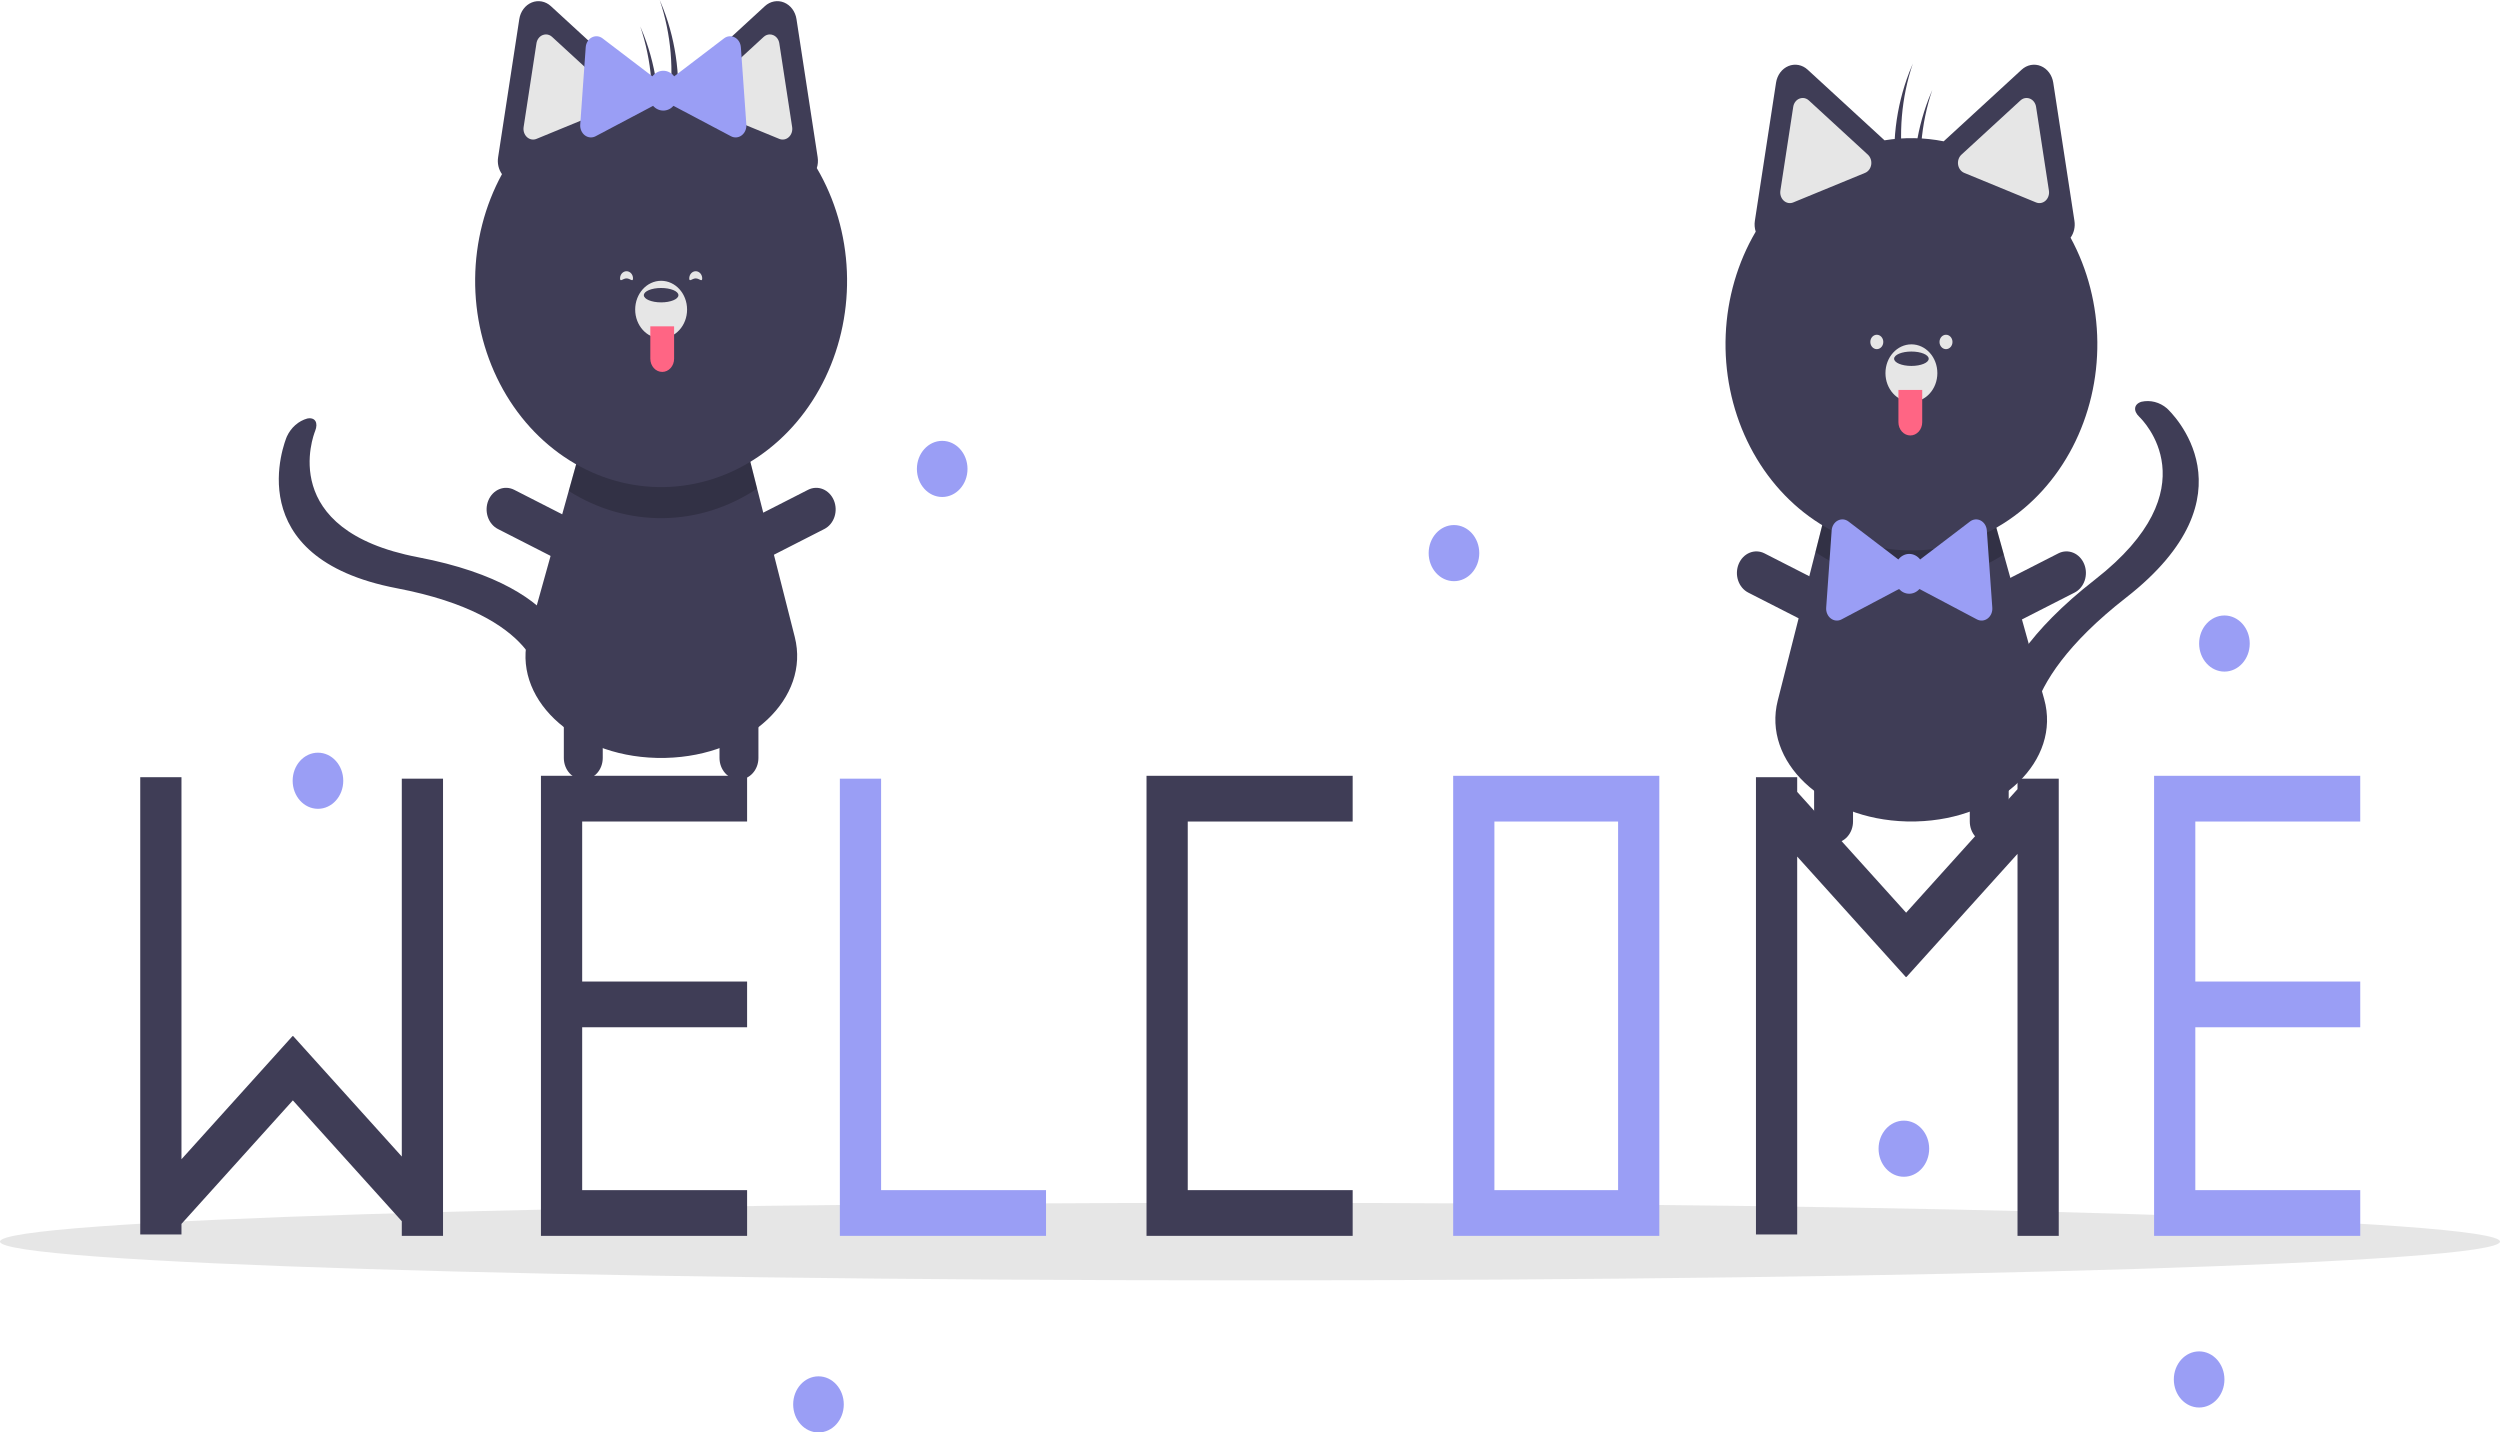 <svg width="459" height="263" viewBox="0 0 459 263" fill="none" xmlns="http://www.w3.org/2000/svg"><path d="M229.5 235.075c126.749 0 229.5-3.187 229.5-7.119s-102.751-7.119-229.5-7.119S0 224.024 0 227.956s102.751 7.119 229.5 7.119z" fill="#E6E6E6"/><path d="M351.807 150.817c-.289.005-.579.009-.873.009-.294 0-.583-.004-.873-.009-15.363-.387-26.498-11.031-23.664-22.2l6.912-27.245 1.746-6.894 30.964.585 1.882 6.744 7.407 26.545c3.136 11.23-7.999 22.077-23.501 22.464z" fill="#3F3D56"/><path opacity=".2" d="M367.901 101.808c-5.28 3.347-11.269 5.071-17.35 4.994-6.081-.077-12.033-1.951-17.242-5.43l1.746-6.894 30.964.585 1.882 6.744z" fill="#000"/><path d="M366.594 129.521c1.337-5.528 5.733-13.503 18.062-23.118 21.501-16.771 8.675-29.346 8.119-29.873-1.166-1.105-.994-2.346.4-2.77.81-.179 1.645-.165 2.45.043.804.208 1.559.604 2.214 1.161.697.638 16.758 15.849-7.505 34.771-21.835 17.032-17.192 28.15-17.139 28.256.585 1.189-.353 2.141-2.098 2.128-1.744-.013-3.634-.986-4.221-2.174-.123-.251-1.528-3.277-.282-8.424zM336.643 154.788c-.469 0-.934-.102-1.367-.301-.434-.199-.828-.491-1.159-.859-.332-.368-.595-.805-.775-1.286-.179-.48-.272-.995-.272-1.516v-17.168c0-1.051.377-2.059 1.047-2.802.67-.743 1.579-1.16 2.526-1.16.948 0 1.856.417 2.526 1.16.67.743 1.047 1.751 1.047 2.802v17.168c0 .521-.093 1.036-.272 1.516-.18.481-.443.918-.775 1.286-.331.368-.725.66-1.159.859-.433.199-.898.301-1.367.301zM339.776 114.029c-.196.473-.475.898-.819 1.252-.344.353-.748.628-1.188.808-.44.181-.908.263-1.377.243-.468-.02-.929-.142-1.355-.359l-14.065-7.176c-.86-.44-1.527-1.241-1.855-2.226-.328-.985-.29-2.074.106-3.028.396-.954 1.117-1.694 2.005-2.059.888-.365 1.87-.324 2.731.114l14.064 7.176c.426.218.81.526 1.129.908.318.382.566.829.729 1.317.163.488.237 1.007.219 1.527-.018.52-.128 1.031-.324 1.503z" fill="#3F3D56"/><path d="M362.092 114.029c.197.473.475.898.819 1.252.344.353.748.628 1.188.808.44.181.908.263 1.377.243.469-.02.929-.142 1.355-.359l14.065-7.176c.861-.439 1.529-1.24 1.858-2.225.328-.986.291-2.076-.106-3.031-.396-.954-1.117-1.695-2.006-2.06-.889-.364-1.872-.322-2.732.117l-14.065 7.176c-.426.218-.81.526-1.129.908-.318.382-.566.829-.729 1.317-.163.488-.237 1.007-.219 1.527.018.52.128 1.031.324 1.503zM365.225 154.788c.469 0 .934-.102 1.367-.301.434-.199.827-.491 1.159-.859.332-.368.595-.805.775-1.286.179-.48.272-.995.272-1.516v-17.168c0-1.051-.377-2.059-1.047-2.802-.67-.743-1.579-1.16-2.526-1.16-.948 0-1.856.417-2.526 1.16-.67.743-1.047 1.751-1.047 2.802v17.168c0 .521.092 1.036.272 1.516.18.481.443.918.775 1.286.331.368.725.66 1.159.859.433.199.898.301 1.367.301zM380.156 43.639c.308-.431.531-.93.654-1.464.122-.534.141-1.09.055-1.633l-1.945-12.685-1.944-12.685c-.105-.685-.371-1.327-.771-1.862-.399-.535-.919-.944-1.506-1.185-.588-.242-1.222-.308-1.84-.191-.617.116-1.196.411-1.679.854l-8.934 8.21-5.383 4.946c-3.589-.708-7.258-.769-10.865-.182l-5.185-4.764-8.934-8.21c-.483-.443-1.062-.738-1.68-.854-.617-.116-1.252-.051-1.839.191-.587.242-1.107.65-1.507 1.185-.399.535-.665 1.177-.77 1.862l-1.945 12.685-1.944 12.685c-.104.667-.05 1.352.156 1.989-3.333 5.665-5.235 12.217-5.511 18.974-.275 6.757 1.088 13.472 3.946 19.447 2.859 5.975 7.109 10.992 12.308 14.528 5.199 3.536 11.158 5.463 17.256 5.58 6.099.117 12.114-1.58 17.42-4.915 5.307-3.335 9.71-8.186 12.753-14.048 3.043-5.862 4.614-12.521 4.549-19.284-.064-6.763-1.761-13.384-4.915-19.174z" fill="#3F3D56"/><path d="M330.983 17.987c-.212 0-.422.043-.62.125-.292.118-.55.32-.749.585-.198.265-.329.584-.379.924l-2.358 15.383c-.052.339-.022.687.085 1.01.108.323.291.608.53.827.239.22.525.365.831.423.306.058.62.025.911-.095l13.192-5.427c.291-.12.548-.322.746-.587.198-.265.329-.583.381-.922.052-.339.023-.687-.085-1.01-.108-.322-.29-.608-.529-.827v-.001l-10.834-9.956c-.315-.292-.712-.453-1.122-.453zM372.075 17.987c-.41.001-.806.161-1.121.453l-10.834 9.956c-.239.219-.421.505-.529.827-.108.323-.138.671-.086 1.01.052.339.184.657.382.922.198.265.455.467.746.587l13.192 5.427c.291.12.605.152.911.095.305-.058.592-.203.831-.423.239-.219.421-.505.529-.827.108-.323.138-.671.086-1.01l-2.358-15.383c-.051-.34-.182-.659-.38-.924-.198-.265-.456-.467-.748-.585-.199-.082-.409-.124-.621-.125zM350.934 73.788c2.631 0 4.764-2.365 4.764-5.283 0-2.917-2.133-5.283-4.764-5.283-2.631 0-4.764 2.365-4.764 5.283 0 2.917 2.133 5.283 4.764 5.283z" fill="#E6E6E6"/><path d="M350.934 67.185c1.754 0 3.176-.591 3.176-1.321 0-.729-1.422-1.321-3.176-1.321-1.754 0-3.176.591-3.176 1.321s1.422 1.321 3.176 1.321z" fill="#3F3D56"/><path d="M348.552 71.587h4.367v5.943c0 .318-.057.633-.167.926-.109.294-.27.561-.473.785-.203.225-.443.403-.708.525-.265.122-.549.184-.836.184-.579 0-1.134-.255-1.544-.709-.409-.454-.639-1.07-.639-1.712v-5.943z" fill="#FF6584"/><path d="M351.199 11.668c-.229.527-.451 1.059-.66 1.602-2.464 6.372-3.295 13.373-2.401 20.235.447-.719.916-1.468 1.394-2.226-1.023-6.585-.448-13.354 1.667-19.611zM354.772 16.51c-.229.527-.451 1.059-.661 1.602-2.463 6.372-3.294 13.373-2.401 20.235.447-.719.917-1.468 1.395-2.226-1.023-6.585-.448-13.354 1.667-19.611z" fill="#3F3D56"/><path d="M365.787 111.576l-.503-7.098-.504-7.098c-.027-.383-.145-.752-.341-1.069-.196-.317-.464-.571-.777-.736-.313-.166-.66-.237-1.005-.207-.346.03-.678.161-.964.378l-5.292 4.032-3.864 2.945c-.247-.321-.553-.578-.899-.755-.345-.177-.721-.268-1.101-.268s-.756.091-1.101.268c-.346.177-.652.434-.899.755l-3.864-2.945-5.292-4.032c-.285-.218-.618-.348-.963-.378-.346-.03-.693.041-1.006.207-.312.166-.581.419-.777.736-.196.317-.314.685-.341 1.069l-.503 7.098-.504 7.098c-.027.383.037.768.187 1.115.149.347.378.644.664.862.285.217.618.348.963.378.346.03.693-.041 1.005-.207l5.795-3.065 4.762-2.519c.245.275.536.494.858.643.322.149.667.226 1.016.226s.694-.077 1.016-.226c.322-.149.614-.368.859-.643l4.761 2.519 5.795 3.065c.313.166.659.237 1.005.207.345-.03.678-.161.963-.378.286-.218.515-.515.664-.862.15-.347.214-.732.187-1.115z" fill="#9A9EF5"/><path d="M344.583 64.103c.657 0 1.19-.591 1.19-1.321 0-.729-.533-1.321-1.19-1.321-.658 0-1.191.591-1.191 1.321 0 .729.533 1.321 1.191 1.321zM357.285 64.103c.658 0 1.191-.591 1.191-1.321 0-.729-.533-1.321-1.191-1.321-.657 0-1.191.591-1.191 1.321 0 .729.534 1.321 1.191 1.321z" fill="#E6E6E6"/><path d="M120.51 139.15c.29.004.579.009.873.009.294 0 .584-.005.873-.009 15.363-.387 26.498-11.032 23.664-22.2l-6.911-27.245-1.747-6.894-30.964.586-1.881 6.744-7.408 26.546c-3.136 11.23 7.999 22.077 23.501 22.464z" fill="#3F3D56"/><path opacity=".2" d="M104.417 90.14c5.279 3.347 11.268 5.071 17.349 4.994 6.081-.077 12.033-1.951 17.243-5.43l-1.747-6.894-30.964.586-1.881 6.744z" fill="#000"/><path d="M101.963 114.625c-3.342-4.362-10.393-9.484-25.246-12.324-25.905-4.956-19.164-22.408-18.865-23.148.627-1.552-.007-2.592-1.431-2.314-.801.222-1.55.631-2.197 1.201-.647.569-1.177 1.286-1.554 2.1-.383.907-9.031 22.276 20.2 27.865 26.308 5.033 26.401 17.285 26.394 17.406-.07 1.353 1.145 1.767 2.717.928 1.572-.839 2.904-2.616 2.976-3.968.015-.286.117-3.687-2.994-7.747zM135.674 143.121c.469 0 .934-.103 1.367-.302.434-.199.828-.491 1.159-.859.332-.368.595-.804.775-1.285.179-.481.272-.996.272-1.516V121.99c-.001-1.05-.378-2.056-1.048-2.798s-1.578-1.159-2.525-1.159c-.947 0-1.855.417-2.525 1.159-.67.742-1.047 1.748-1.048 2.798v17.169c0 .52.093 1.035.272 1.516.18.481.443.917.775 1.285.331.368.725.66 1.159.859.433.199.898.302 1.367.302zM132.541 102.362c.197.473.475.898.819 1.251.344.354.748.628 1.188.809.44.18.908.263 1.377.243.469-.02.929-.142 1.355-.36l14.065-7.176c.427-.217.811-.525 1.13-.907.319-.382.567-.83.731-1.318.163-.488.237-1.007.219-1.528-.018-.52-.128-1.032-.324-1.504-.196-.473-.475-.898-.819-1.252-.345-.354-.749-.628-1.189-.809-.441-.18-.909-.263-1.378-.242-.469.021-.93.143-1.357.361l-14.064 7.176c-.426.217-.81.526-1.129.908-.318.382-.566.83-.729 1.317-.163.488-.237 1.006-.219 1.526.018.52.128 1.031.324 1.504zM110.225 102.362c-.196.473-.475.898-.819 1.251-.344.354-.748.628-1.188.809-.44.18-.908.263-1.377.243-.468-.02-.929-.142-1.355-.36l-14.065-7.176c-.427-.217-.811-.525-1.13-.907-.319-.382-.568-.83-.731-1.318-.163-.488-.238-1.007-.22-1.528.018-.52.128-1.032.325-1.504.196-.473.475-.898.819-1.252s.749-.628 1.189-.809c.441-.18.909-.263 1.378-.242.469.021.93.143 1.356.361l14.064 7.176c.427.217.81.526 1.129.908.318.382.566.83.729 1.317.163.488.237 1.006.219 1.526-.018.52-.128 1.031-.324 1.504z" fill="#3F3D56"/><path d="M107.092 143.121c-.469 0-.934-.103-1.367-.302-.434-.199-.827-.491-1.159-.859-.332-.368-.595-.804-.775-1.285-.179-.481-.272-.996-.272-1.516V121.99c.002-1.05.378-2.056 1.048-2.798s1.578-1.159 2.525-1.159c.947 0 1.855.417 2.525 1.159.67.742 1.047 1.748 1.048 2.798v17.169c0 .52-.093 1.035-.272 1.516-.18.481-.443.917-.775 1.285-.331.368-.725.66-1.159.859-.433.199-.898.302-1.367.302zM149.967 30.864c.206-.637.26-1.322.156-1.989l-1.944-12.685-1.945-12.685c-.105-.685-.371-1.327-.77-1.862-.4-.535-.92-.944-1.507-1.185-.587-.242-1.222-.308-1.839-.191-.618.116-1.197.411-1.68.854l-8.934 8.21-5.185 4.765c-3.607-.588-7.276-.526-10.866.182l-5.382-4.946-8.934-8.21c-.483-.443-1.062-.738-1.679-.854-.618-.116-1.252-.051-1.839.191-.587.242-1.107.65-1.507 1.185-.4.535-.665 1.177-.77 1.862L93.397 16.191l-1.944 12.685c-.086.542-.067 1.099.055 1.633.122.534.345 1.033.654 1.464-3.158 5.791-4.859 12.414-4.925 19.181-.067 6.767 1.503 13.43 4.547 19.296 3.043 5.866 7.448 10.72 12.757 14.057 5.308 3.337 11.327 5.036 17.428 4.919 6.102-.117 12.063-2.045 17.265-5.584s9.453-8.559 12.311-14.537c2.859-5.979 4.221-12.698 3.943-19.458-.277-6.76-2.183-13.315-5.52-18.981z" fill="#3F3D56"/><path d="M140.212 6.773l-10.834 9.956v.001c-.239.219-.421.505-.529.827-.108.322-.137.671-.085 1.01.052.339.183.657.381.922.198.265.455.467.746.587l13.192 5.427c.291.12.605.152.911.095.306-.058.592-.203.831-.423.239-.219.422-.505.53-.827.107-.323.137-.671.085-1.01l-2.358-15.383c-.05-.34-.181-.659-.379-.924-.199-.265-.457-.467-.749-.585-.198-.082-.408-.125-.62-.125-.41.001-.807.161-1.122.453zM99.621 6.444c-.292.118-.55.32-.748.585-.198.265-.329.584-.379.924l-2.358 15.383c-.052.339-.022.687.085 1.01s.29.608.529.827c.239.22.526.365.831.423.306.058.62.025.911-.095l13.192-5.427c.291-.12.548-.322.746-.587.198-.265.33-.583.382-.922.051-.339.022-.687-.086-1.01-.108-.323-.29-.608-.529-.827l-10.834-9.956c-.315-.292-.711-.452-1.122-.453-.211 0-.421.043-.62.125zM121.383 62.12c2.631 0 4.764-2.365 4.764-5.283 0-2.917-2.133-5.283-4.764-5.283-2.631 0-4.764 2.365-4.764 5.283 0 2.917 2.133 5.283 4.764 5.283z" fill="#E6E6E6"/><path d="M121.383 55.517c1.754 0 3.176-.591 3.176-1.321 0-.729-1.422-1.321-3.176-1.321-1.754 0-3.176.591-3.176 1.321 0 .729 1.422 1.321 3.176 1.321z" fill="#3F3D56"/><path d="M121.582 68.284c-.287 0-.571-.063-.836-.184-.265-.122-.506-.3-.708-.525-.203-.225-.364-.492-.474-.785-.109-.294-.166-.609-.166-.927v-5.943h4.367v5.943c0 .318-.057.633-.166.927-.11.294-.271.561-.474.785-.202.225-.443.403-.708.525-.265.122-.549.184-.835.184z" fill="#FF6584"/><path d="M121.118 0c.229.527.451 1.059.66 1.602 2.464 6.372 3.295 13.373 2.401 20.235-.447-.719-.916-1.468-1.394-2.226 1.023-6.585.448-13.354-1.667-19.611zM117.545 4.842c.229.527.451 1.059.661 1.602 2.463 6.372 3.294 13.373 2.401 20.235-.447-.719-.917-1.468-1.395-2.226 1.023-6.585.448-13.354-1.667-19.611z" fill="#3F3D56"/><path d="M106.53 22.87l.504-7.098.503-7.098c.027-.383.145-.752.341-1.069.196-.317.464-.571.777-.736.313-.166.66-.237 1.005-.207.346.03.678.161.964.378l5.292 4.032 3.864 2.945c.247-.321.553-.578.899-.755.345-.177.721-.268 1.101-.268s.756.091 1.101.268c.346.176.652.434.899.755l3.864-2.945 5.292-4.032c.286-.218.618-.348.964-.378.345-.03.692.041 1.005.207.313.166.581.419.777.736.196.317.314.685.341 1.069l.503 7.098.504 7.098c.027.383-.037.768-.187 1.115-.149.347-.378.644-.664.862-.285.218-.618.348-.963.378-.346.03-.692-.041-1.005-.207l-5.795-3.066-4.762-2.519c-.245.275-.536.494-.858.643-.322.149-.667.226-1.016.226s-.694-.077-1.016-.226c-.322-.149-.613-.368-.858-.643l-4.762 2.519-5.795 3.066c-.313.166-.659.237-1.005.207-.345-.03-.678-.161-.963-.378-.286-.218-.515-.515-.664-.862-.15-.347-.214-.731-.187-1.115z" fill="#9A9EF5"/><path d="M126.544 51.115c0 .729.533 0 1.191 0 .657 0 1.191.729 1.191 0-.001-.35-.127-.685-.35-.932-.223-.247-.526-.386-.841-.386-.316 0-.618.139-.842.386-.223.247-.349.582-.349.932zM116.222 51.115c0 .729-.533 0-1.191 0-.657 0-1.19.729-1.19 0 0-.35.126-.685.349-.932.224-.247.526-.386.841-.386.316 0 .618.139.842.386.223.247.349.582.349.932z" fill="#E6E6E6"/><path d="M248.35 150.829v-8.395H210.5V226.905h37.85v-8.395h-30.28v-67.681h30.28z" fill="#3F3D56"/><path d="M266.802 142.434v84.471h37.849v-84.471h-37.849zm30.279 76.076h-22.709v-67.681h22.709v67.681zM161.769 218.51v-75.551h-7.57v83.946h37.85v-8.395h-30.28z" fill="#9A9EF5"/><path d="M137.167 150.829v-8.395H99.317V226.905h37.85v-8.395h-30.28v-29.905h30.28v-8.395h-30.28v-29.381h30.28z" fill="#3F3D56"/><path d="M433.34 150.829v-8.395h-37.85V226.905h37.85v-8.395h-30.28v-29.905h30.28v-8.395h-30.28v-29.381h30.28z" fill="#9A9EF5"/><path d="M73.769 142.959v69.38l-19.959-22.134-.045.051-.042-.047-20.404 22.628v-70.14h-7.57v83.946h7.57v-1.935l20.45-22.678 20.001 22.181v2.694h7.57v-83.946h-7.57zM370.415 142.959v1.934l-20.45 22.678-20.002-22.18v-2.694h-7.57v83.946h7.57v-69.38l19.959 22.133.046-.05.042.046 20.405-22.627v70.14h7.57v-83.946h-7.57z" fill="#3F3D56"/><path d="M172.988 91.247c2.566 0 4.647-2.307 4.647-5.153 0-2.846-2.081-5.153-4.647-5.153-2.566 0-4.646 2.307-4.646 5.153 0 2.846 2.08 5.153 4.646 5.153zM58.377 148.498c2.566 0 4.646-2.307 4.646-5.153 0-2.846-2.08-5.152-4.646-5.152s-4.646 2.306-4.646 5.152 2.08 5.153 4.646 5.153zM150.273 263c2.566 0 4.646-2.307 4.646-5.153 0-2.845-2.08-5.152-4.646-5.152-2.567 0-4.647 2.307-4.647 5.152 0 2.846 2.08 5.153 4.647 5.153zM266.949 106.704c2.566 0 4.646-2.307 4.646-5.152 0-2.846-2.08-5.153-4.646-5.153s-4.647 2.307-4.647 5.153c0 2.845 2.081 5.152 4.647 5.152zM403.759 258.42c2.567 0 4.647-2.307 4.647-5.153 0-2.845-2.08-5.152-4.647-5.152-2.566 0-4.646 2.307-4.646 5.152 0 2.846 2.08 5.153 4.646 5.153zM408.406 123.307c2.566 0 4.646-2.307 4.646-5.152 0-2.846-2.08-5.153-4.646-5.153s-4.646 2.307-4.646 5.153c0 2.845 2.08 5.152 4.646 5.152zM349.551 216.054c2.567 0 4.647-2.307 4.647-5.153 0-2.845-2.08-5.152-4.647-5.152-2.566 0-4.646 2.307-4.646 5.152 0 2.846 2.08 5.153 4.646 5.153z" fill="#9A9EF5"/></svg>